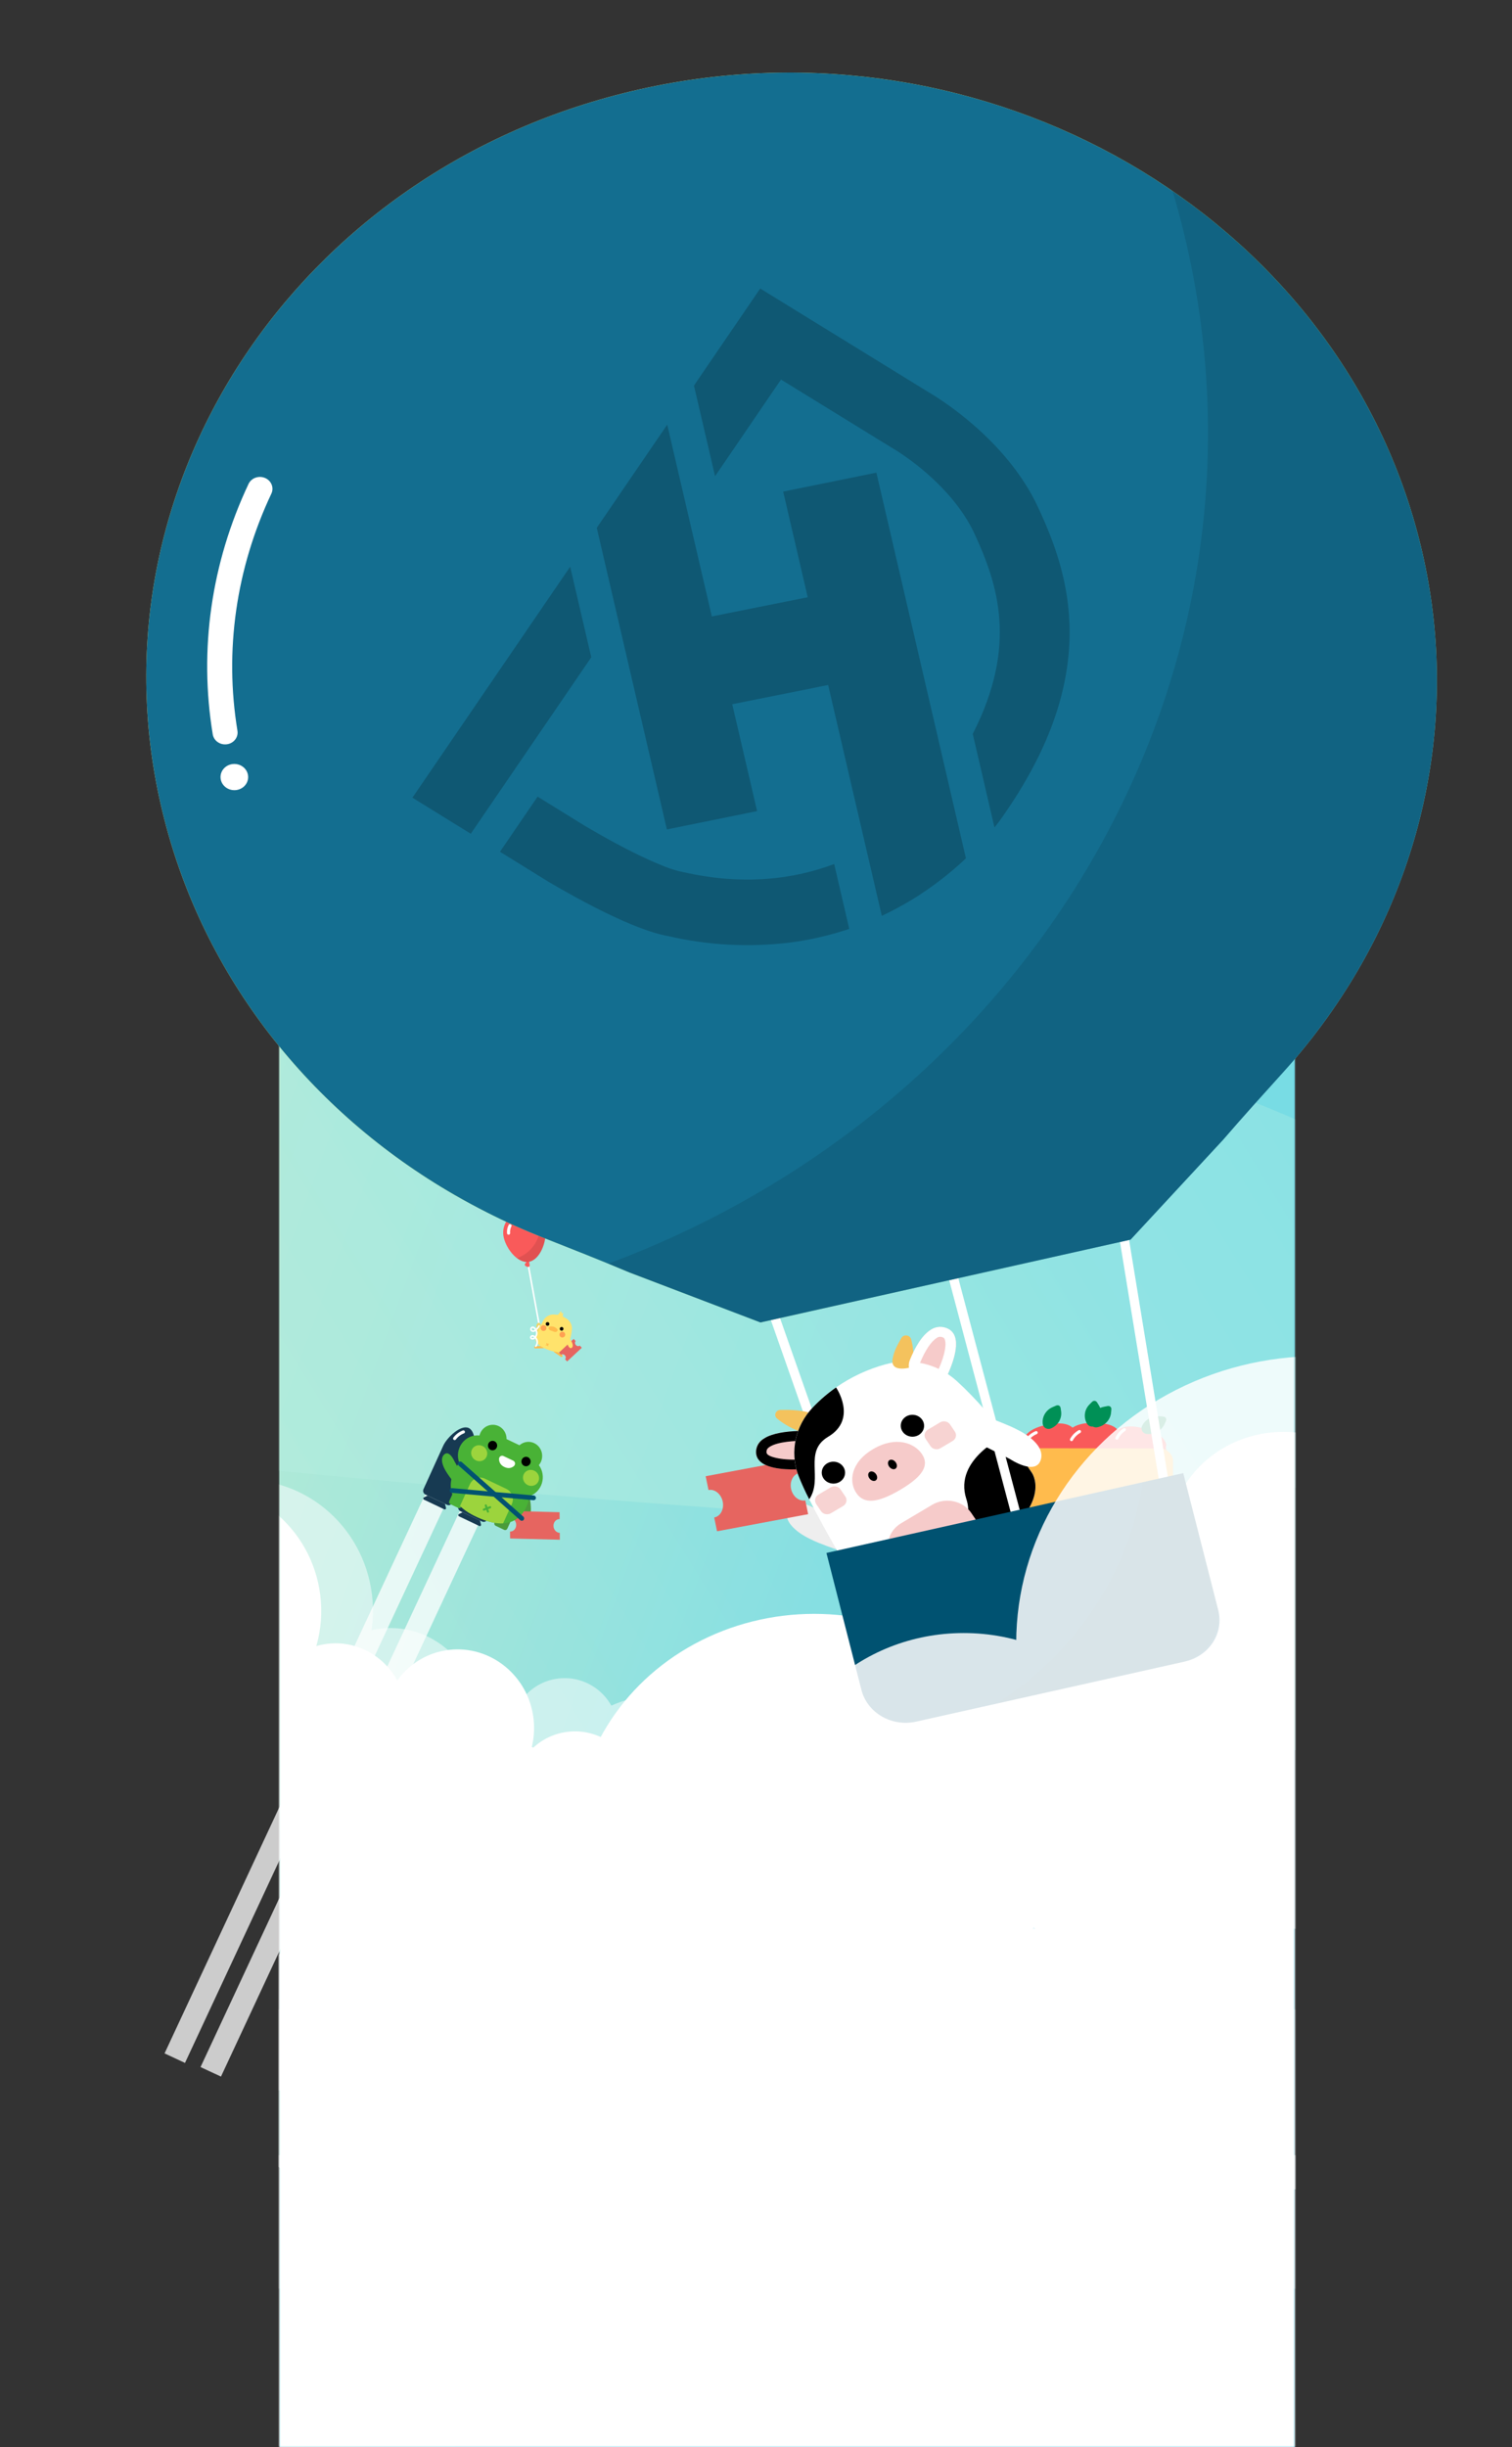 <svg width="487" height="788" viewBox="0 0 487 788" fill="none" xmlns="http://www.w3.org/2000/svg">
<rect x="0" y="0" width="487" height="788" fill="#333333" stroke="none"/>
<rect width="327" height="687" transform="translate(90 101)" fill="url(#paint0_linear_2111_7923)"/>
<mask id="mask0_2111_7923" style="mask-type:alpha" maskUnits="userSpaceOnUse" x="90" y="101" width="327" height="687">
<rect x="90" y="101" width="327" height="687" fill="#C4C4C4"/>
</mask>
<g mask="url(#mask0_2111_7923)">
<path opacity="0.65" d="M-480 101C-480 101 251.571 291.714 410.627 357.639C566.754 422.334 434.137 491.631 345.462 491.631C256.787 491.631 -253.077 450.16 -478.663 385.291L-480 101Z" fill="url(#paint1_linear_2111_7923)"/>
<path opacity="0.65" d="M-138.246 101C-138.246 101 467.795 304.342 810.017 352.502C1152.24 400.662 1334.33 444.809 1263.34 515.711C1192.36 586.613 268.611 448.822 204.444 686.947C140.278 925.071 1299.29 712.659 1445 1044.28V1305H-480V101H-138.246Z" fill="url(#paint2_linear_2111_7923)"/>
<path d="M230.421 604.794C243.528 603.234 252.817 591.059 251.17 577.599C249.523 564.139 237.563 554.492 224.456 556.052C211.35 557.612 202.06 569.787 203.707 583.247C205.354 596.706 217.314 606.353 230.421 604.794Z" fill="white"/>
<path d="M275.342 595.244C292.087 593.252 303.955 577.697 301.85 560.501C299.746 543.306 284.466 530.981 267.722 532.974C250.977 534.966 239.109 550.521 241.213 567.717C243.318 584.912 258.598 597.237 275.342 595.244Z" fill="white"/>
<path d="M319.154 602.203C337.019 600.077 349.682 583.481 347.437 565.134C345.192 546.787 328.889 533.637 311.023 535.763C293.158 537.889 280.495 554.485 282.74 572.832C284.985 591.179 301.288 604.329 319.154 602.203Z" fill="white"/>
<path d="M327.769 557.02C349.437 554.442 364.795 534.313 362.072 512.061C359.349 489.81 339.576 473.861 317.908 476.439C296.24 479.018 280.882 499.147 283.605 521.398C286.328 543.65 306.101 559.598 327.769 557.02Z" fill="white"/>
<path d="M150.653 581.036C164.03 579.445 173.511 567.018 171.83 553.281C170.149 539.544 157.942 529.698 144.565 531.29C131.189 532.882 121.707 545.308 123.389 559.045C125.07 572.782 137.276 582.628 150.653 581.036Z" fill="white"/>
<path d="M187.89 598.917C198.984 597.597 206.847 587.291 205.453 575.898C204.059 564.505 193.935 556.339 182.841 557.659C171.747 558.979 163.883 569.285 165.277 580.678C166.672 592.071 176.795 600.237 187.89 598.917Z" fill="white"/>
<path d="M156.768 600.894C172.598 599.01 184.301 588.248 182.907 576.855C181.513 565.462 167.55 557.753 151.719 559.636C135.889 561.52 124.187 572.283 125.581 583.676C126.975 595.069 140.938 602.778 156.768 600.894Z" fill="white"/>
<path d="M69.191 558.234C90.647 555.681 105.855 535.749 103.158 513.715C100.462 491.681 80.883 475.889 59.427 478.442C37.971 480.995 22.763 500.927 25.459 522.961C28.156 544.995 47.735 560.787 69.191 558.234Z" fill="white"/>
<path d="M78.664 623.498C113.087 619.402 138.807 598.219 136.111 576.185C133.415 554.151 103.323 539.61 68.9 543.706C34.476 547.802 8.756 568.984 11.453 591.018C14.149 613.052 44.241 627.594 78.664 623.498Z" fill="white"/>
<path d="M110.398 672.219C159.526 666.373 196.232 636.142 192.384 604.695C188.536 573.249 145.59 552.496 96.462 558.342C47.334 564.188 10.627 594.419 14.476 625.865C18.324 657.311 61.27 678.064 110.398 672.219Z" fill="white"/>
<path d="M111.108 575.358C123.486 573.885 132.26 562.386 130.704 549.674C129.149 536.962 117.853 527.851 105.474 529.324C93.096 530.797 84.323 542.296 85.878 555.008C87.434 567.72 98.73 576.831 111.108 575.358Z" fill="white"/>
<path d="M135 577.96C141.256 577.216 145.69 571.405 144.904 564.98C144.117 558.556 138.409 553.952 132.153 554.696C125.897 555.441 121.463 561.252 122.25 567.676C123.036 574.1 128.744 578.705 135 577.96Z" fill="white"/>
<g opacity="0.5">
<path d="M183.993 574.528C193.391 573.41 200.078 564.887 198.929 555.492C197.779 546.097 189.228 539.388 179.829 540.506C170.431 541.625 163.744 550.147 164.893 559.542C166.043 568.937 174.594 575.646 183.993 574.528Z" fill="white"/>
<path d="M84.504 559.755C106.803 557.101 122.608 536.386 119.806 513.486C117.004 490.586 96.655 474.173 74.355 476.826C52.056 479.48 36.25 500.195 39.053 523.095C41.855 545.995 62.204 562.408 84.504 559.755Z" fill="white"/>
<path d="M218.553 628.986C240.853 626.332 256.658 605.617 253.856 582.717C251.053 559.817 230.704 543.403 208.405 546.057C186.106 548.71 170.3 569.426 173.103 592.326C175.905 615.226 196.254 631.639 218.553 628.986Z" fill="white"/>
<path d="M250.241 571.354C258.561 570.365 264.457 562.636 263.412 554.093C262.366 545.549 254.775 539.426 246.455 540.416C238.136 541.406 232.239 549.134 233.285 557.677C234.33 566.221 241.922 572.344 250.241 571.354Z" fill="white"/>
<path d="M89.478 620.003C123.902 615.907 149.622 594.724 146.925 572.69C144.229 550.656 114.137 536.114 79.714 540.211C45.291 544.307 19.571 565.489 22.267 587.523C24.963 609.557 55.055 624.099 89.478 620.003Z" fill="white"/>
<path d="M129.499 581.946C144.961 580.106 155.92 565.742 153.977 549.863C152.034 533.984 137.924 522.604 122.462 524.443C106.999 526.283 96.04 540.647 97.983 556.526C99.926 572.405 114.036 583.785 129.499 581.946Z" fill="white"/>
<path d="M145.815 574.453C152.07 573.708 156.504 567.897 155.718 561.473C154.932 555.049 149.223 550.444 142.968 551.189C136.712 551.933 132.278 557.744 133.064 564.169C133.85 570.593 139.559 575.197 145.815 574.453Z" fill="white"/>
</g>
<path d="M175.641 395.937C176.169 399.677 173.949 405.807 170.22 406.335C166.49 406.863 162.661 401.592 162.133 397.853C161.887 396.061 162.359 394.244 163.447 392.8C164.534 391.357 166.148 390.404 167.935 390.15C169.722 389.897 171.536 390.364 172.981 391.448C174.425 392.533 175.382 394.147 175.641 395.937Z" fill="#F95A5A"/>
<path d="M169.998 406.573C171.289 413.617 172.578 420.661 173.865 427.705L169.998 406.573Z" fill="#FFE36C"/>
<path d="M169.998 406.573C171.289 413.617 172.578 420.661 173.865 427.705" stroke="white" stroke-width="0.5" stroke-miterlimit="10"/>
<path d="M170.28 405.502L170.591 407.368C170.607 407.463 170.596 407.56 170.561 407.65C170.525 407.739 170.467 407.817 170.39 407.876C170.314 407.934 170.224 407.971 170.129 407.982C170.033 407.993 169.937 407.978 169.849 407.938L169.341 407.707C169.267 407.674 169.202 407.623 169.15 407.561C169.099 407.498 169.062 407.424 169.044 407.345C169.025 407.265 169.025 407.183 169.044 407.104C169.062 407.024 169.099 406.95 169.15 406.887L170.28 405.502Z" fill="#F95A5A"/>
<path d="M163.806 397.09C163.732 396.264 163.892 395.433 164.268 394.694" stroke="white" stroke-linecap="round" stroke-linejoin="round"/>
<path opacity="0.1" d="M175.698 395.93C176.226 399.669 174.007 405.798 170.276 406.326C169.003 406.508 167.715 406.011 166.554 405.129C168.996 404.264 171.064 402.579 172.407 400.36C173.75 398.141 174.285 395.524 173.923 392.954C173.879 392.645 173.824 392.339 173.756 392.04C174.81 393.089 175.493 394.455 175.698 395.93Z" fill="black"/>
<path d="M172.858 427.989C172.858 427.989 172.463 426.431 173.324 426.03C174.185 425.629 174.327 427.25 174.327 427.25L174.509 428.201L173.24 429.333C173.24 429.333 172.932 428.435 172.858 427.989Z" fill="#EFD565"/>
<path d="M178.49 435.421L180.706 436.93C180.826 437.011 180.989 436.98 181.07 436.86L181.166 436.719C181.247 436.599 181.216 436.436 181.096 436.354L178.88 434.846C178.761 434.765 178.598 434.796 178.517 434.916L178.421 435.057C178.34 435.177 178.371 435.34 178.49 435.421Z" fill="#FFBB4D"/>
<path d="M172.361 434.186L174.969 434.155C175.113 434.154 175.229 434.035 175.227 433.89L175.225 433.719C175.224 433.575 175.105 433.459 174.961 433.46L172.353 433.491C172.209 433.493 172.093 433.612 172.095 433.757L172.097 433.927C172.098 434.072 172.217 434.188 172.361 434.186Z" fill="#FFBB4D"/>
<path d="M182.64 424.731C181.418 423.87 179.979 423.368 178.488 423.284L178.475 423.286C177.821 423.249 177.169 423.385 176.584 423.681C175.999 423.977 175.503 424.423 175.145 424.973C174.462 426.021 172.899 429.624 172.519 430.722C172.519 430.722 171.594 432.947 176.839 434.764C182.083 436.58 182.71 434.259 182.71 434.259C182.71 434.259 183.258 432.675 183.453 431.975C183.725 431.006 184.076 429.554 184.208 428.129C184.267 427.474 184.154 426.815 183.879 426.219C183.603 425.622 183.176 425.109 182.64 424.731Z" fill="#FFE36C"/>
<path d="M176.465 426.917C176.79 426.86 177.008 426.55 176.951 426.224C176.894 425.899 176.585 425.681 176.26 425.737C175.935 425.794 175.718 426.104 175.774 426.43C175.831 426.756 176.14 426.974 176.465 426.917Z" fill="black"/>
<path d="M180.994 428.49C181.319 428.433 181.536 428.123 181.479 427.798C181.423 427.472 181.113 427.254 180.788 427.311C180.464 427.368 180.246 427.678 180.303 428.003C180.359 428.329 180.669 428.547 180.994 428.49Z" fill="black"/>
<path d="M175.867 433.29C175.883 433.296 175.901 433.298 175.918 433.297C175.936 433.296 175.953 433.292 175.969 433.284L176.728 432.913C176.757 432.896 176.779 432.868 176.789 432.836C176.799 432.803 176.796 432.768 176.781 432.737C176.766 432.707 176.74 432.683 176.709 432.67C176.677 432.658 176.642 432.658 176.61 432.671L175.851 433.041C175.819 433.057 175.795 433.085 175.783 433.119C175.772 433.152 175.774 433.189 175.789 433.222C175.797 433.238 175.808 433.252 175.821 433.263C175.834 433.275 175.85 433.284 175.867 433.29Z" fill="#FFBB4D"/>
<path d="M176.434 433.49C176.467 433.501 176.504 433.498 176.535 433.483C176.551 433.476 176.566 433.465 176.577 433.452C176.589 433.438 176.598 433.423 176.604 433.406C176.61 433.389 176.612 433.372 176.611 433.354C176.61 433.336 176.606 433.319 176.598 433.303L176.229 432.542C176.222 432.525 176.212 432.509 176.198 432.496C176.185 432.483 176.17 432.473 176.152 432.466C176.135 432.459 176.116 432.456 176.098 432.457C176.079 432.458 176.061 432.462 176.044 432.47C176.028 432.478 176.013 432.49 176.001 432.504C175.989 432.518 175.98 432.535 175.974 432.552C175.969 432.57 175.967 432.589 175.969 432.607C175.971 432.626 175.977 432.644 175.987 432.66L176.356 433.421C176.372 433.453 176.4 433.478 176.434 433.49Z" fill="#FFBB4D"/>
<path d="M181.282 430.676C181.785 430.588 182.122 430.107 182.035 429.602C181.947 429.097 181.467 428.759 180.964 428.847C180.46 428.935 180.123 429.416 180.211 429.921C180.299 430.426 180.778 430.764 181.282 430.676Z" fill="#FFA052"/>
<path d="M175.23 428.573C175.734 428.485 176.071 428.005 175.983 427.5C175.895 426.995 175.416 426.657 174.912 426.745C174.408 426.833 174.071 427.314 174.159 427.819C174.247 428.324 174.726 428.661 175.23 428.573Z" fill="#FFA052"/>
<path d="M177.231 428.397L178.63 428.884C178.822 428.949 179.032 428.936 179.215 428.846C179.397 428.756 179.536 428.597 179.601 428.405C179.738 428.006 178.807 427.385 178.409 427.247C178.012 427.11 176.896 427.02 176.758 427.417C176.725 427.513 176.711 427.614 176.716 427.715C176.722 427.816 176.748 427.914 176.792 428.005C176.836 428.096 176.897 428.178 176.972 428.245C177.048 428.312 177.136 428.364 177.231 428.397Z" fill="#FFBB4D"/>
<path d="M180.829 423.775C180.829 423.775 181.049 422.964 180.739 422.275C180.731 422.259 180.719 422.246 180.704 422.236C180.689 422.226 180.672 422.221 180.654 422.221C180.636 422.221 180.619 422.225 180.603 422.235C180.588 422.244 180.576 422.257 180.568 422.273C180.389 422.627 180.151 422.948 179.865 423.221C179.784 423.286 179.69 423.332 179.59 423.357C179.49 423.382 179.386 423.385 179.284 423.366" fill="#FFE36C"/>
<path d="M179.924 423.502C180.405 423.361 180.851 423.118 181.23 422.789C181.243 422.777 181.259 422.769 181.277 422.766C181.295 422.763 181.313 422.765 181.33 422.772C181.346 422.779 181.36 422.791 181.371 422.805C181.381 422.82 181.387 422.838 181.387 422.856C181.377 423.081 181.337 423.305 181.268 423.52C181.239 423.624 181.246 423.735 181.289 423.834C181.331 423.933 181.407 424.014 181.503 424.063" fill="#FFE36C"/>
<path d="M181.942 436.432C182.304 436.824 182.334 437.389 182.008 437.692L182.666 438.403L187.396 433.998L186.737 433.288C186.411 433.593 185.851 433.52 185.488 433.129C185.124 432.737 185.095 432.172 185.421 431.868L184.763 431.158L180.034 435.562L180.692 436.273C181.018 435.969 181.578 436.04 181.942 436.432Z" fill="#E66560"/>
<path d="M184.072 431.965C184.072 431.965 184.901 433.34 184.194 433.974C183.487 434.609 182.882 433.099 182.882 433.099L182.431 432.242L183.318 430.788C183.318 430.788 183.874 431.562 184.072 431.965Z" fill="#FFE36C"/>
<path d="M173.645 426.971C173.374 427.492 172.988 427.945 172.518 428.296C172.074 428.634 171.866 428.688 171.694 428.672C171.397 428.643 171.042 428.421 171.003 428.1C170.963 427.779 171.231 427.435 171.509 427.393C172.056 427.312 172.988 428.393 172.893 429.465C172.815 430.358 172.028 431.207 171.454 431.138C171.236 431.111 170.978 430.944 170.946 430.731C170.914 430.518 171.13 430.239 171.363 430.173C171.899 430.019 172.832 430.839 173.017 431.799C173.175 432.626 172.729 433.308 172.593 433.504" stroke="white" stroke-width="0.5" stroke-linecap="round" stroke-linejoin="round"/>
<rect x="83" y="694" width="338" height="97" fill="white"/>
</g>
<path fill-rule="evenodd" clip-rule="evenodd" d="M144.038 483.175L59.584 664.288L53 661.218L137.454 480.105L144.038 483.175Z" fill="white" fill-opacity="0.75"/>
<path fill-rule="evenodd" clip-rule="evenodd" d="M155.628 487.577L71.173 668.69L64.59 665.62L149.044 484.507L155.628 487.577Z" fill="white" fill-opacity="0.75"/>
<path d="M163.319 475.316L156.957 489.308C156.813 489.624 156.554 489.868 156.235 489.988C155.917 490.108 155.566 490.093 155.259 489.948L148.3 486.633C148.148 486.561 148.011 486.458 147.898 486.332C147.785 486.205 147.697 486.057 147.64 485.895C147.583 485.733 147.557 485.561 147.565 485.389C147.573 485.217 147.613 485.048 147.684 484.891L154.046 470.9C155.246 468.268 159.706 464.002 162.266 465.222C164.826 466.443 164.514 472.681 163.319 475.316Z" fill="#173A52"/>
<path d="M148.998 486.965L154.6 489.633L154.927 490.915C154.946 490.99 154.944 491.069 154.921 491.143C154.898 491.217 154.855 491.282 154.797 491.332C154.739 491.382 154.668 491.414 154.593 491.424C154.519 491.435 154.443 491.423 154.374 491.39L147.83 488.274C147.761 488.241 147.704 488.189 147.663 488.124C147.623 488.059 147.601 487.983 147.601 487.905C147.601 487.828 147.623 487.752 147.663 487.686C147.703 487.621 147.761 487.568 147.829 487.535L148.998 486.965Z" fill="#173A52"/>
<path d="M152.04 469.945L145.678 483.935C145.607 484.092 145.506 484.233 145.383 484.35C145.259 484.466 145.114 484.557 144.956 484.617C144.798 484.676 144.631 484.703 144.463 484.696C144.296 484.689 144.131 484.649 143.979 484.576L137.021 481.262C136.714 481.116 136.477 480.85 136.361 480.524C136.246 480.197 136.261 479.836 136.405 479.52L142.767 465.528C143.967 462.896 148.427 458.63 150.987 459.851C153.546 461.071 153.235 467.305 152.04 469.945Z" fill="#173A52"/>
<path d="M137.719 481.597L143.325 484.265L143.652 485.547C143.671 485.622 143.668 485.701 143.645 485.775C143.622 485.849 143.579 485.914 143.521 485.964C143.463 486.014 143.392 486.046 143.318 486.056C143.243 486.067 143.167 486.055 143.098 486.023L136.55 482.906C136.482 482.873 136.424 482.821 136.384 482.756C136.343 482.691 136.322 482.615 136.322 482.537C136.322 482.46 136.343 482.384 136.384 482.318C136.424 482.253 136.482 482.2 136.55 482.167L137.719 481.597Z" fill="#173A52"/>
<path d="M146.435 463.227C147.16 462.261 148.135 461.522 149.247 461.097" stroke="white" stroke-linecap="round" stroke-linejoin="round"/>
<path d="M160.242 488.166L164.365 490.13L163.403 492.246C163.317 492.435 163.161 492.582 162.97 492.654C162.778 492.726 162.568 492.717 162.383 492.63L159.649 491.327C159.464 491.239 159.322 491.08 159.253 490.884C159.183 490.687 159.193 490.471 159.279 490.281L160.241 488.166L160.242 488.166Z" fill="#4B9B3A"/>
<path d="M170.978 485.311C170.978 485.311 171.338 489.387 169.069 490.061C166.799 490.736 167.083 486.595 167.083 486.595L167.006 484.129L170.566 481.772C170.566 481.772 170.971 484.166 170.978 485.311Z" fill="#4B9B3A"/>
<path d="M178.271 491.333C178.281 492.554 179.188 493.57 180.292 493.598L180.312 495.813L164.299 495.405L164.279 493.19C165.381 493.218 166.268 492.247 166.259 491.026C166.249 489.804 165.341 488.788 164.237 488.76L164.218 486.545L180.23 486.953L180.25 489.168C179.148 489.14 178.256 490.11 178.271 491.333Z" fill="#E66560"/>
<path d="M147.922 471.02C147.922 471.02 138.337 482.357 154.987 489.101C169.132 494.83 170.548 481.795 170.548 481.795C171.492 481.467 172.348 480.914 173.044 480.181C173.74 479.448 174.257 478.555 174.552 477.578C174.847 476.601 174.912 475.566 174.74 474.56C174.569 473.554 174.167 472.606 173.567 471.793L173.569 471.781C173.826 471.474 174.042 471.133 174.21 470.767C174.639 469.823 174.741 468.758 174.5 467.749C174.259 466.74 173.689 465.847 172.884 465.219C172.08 464.592 171.089 464.266 170.077 464.298C169.064 464.329 168.092 464.715 167.319 465.391L167.106 465.291L163.283 463.471L163.15 463.407C163.17 462.293 162.79 461.211 162.083 460.368C161.375 459.526 160.39 458.981 159.315 458.837C158.239 458.693 157.148 458.96 156.248 459.588C155.349 460.216 154.703 461.16 154.435 462.242L154.427 462.24C153.356 462.128 152.274 462.3 151.284 462.741C150.295 463.182 149.432 463.877 148.778 464.759C148.125 465.641 147.703 466.68 147.553 467.776C147.403 468.872 147.53 469.988 147.923 471.017L147.922 471.02Z" fill="#49B236"/>
<path d="M145.681 481.228L149.537 483.065L148.554 485.227C148.474 485.404 148.328 485.542 148.149 485.609C147.97 485.676 147.773 485.668 147.6 485.586L145.042 484.367C144.87 484.285 144.737 484.136 144.672 483.953C144.607 483.769 144.616 483.566 144.697 483.389L145.68 481.227L145.681 481.228Z" fill="#49B236"/>
<path d="M164.844 484.375L162.042 490.542C160.14 490.647 157.818 490.25 154.99 489.104C151.876 487.845 149.681 486.424 148.167 484.947L151.35 477.948C151.758 477.056 152.492 476.365 153.393 476.026C154.293 475.687 155.286 475.727 156.154 476.139L163.107 479.45C163.972 479.866 164.64 480.617 164.966 481.54C165.291 482.463 165.248 483.482 164.844 484.375Z" fill="#9CD43D"/>
<path d="M169.22 472.142C170.032 472.259 170.785 471.678 170.903 470.843C171.021 470.009 170.458 469.237 169.646 469.12C168.834 469.003 168.08 469.584 167.963 470.419C167.845 471.253 168.408 472.025 169.22 472.142Z" fill="black"/>
<path d="M158.436 467.005C159.248 467.122 160.001 466.54 160.119 465.706C160.237 464.871 159.674 464.1 158.862 463.982C158.05 463.865 157.296 464.447 157.179 465.281C157.061 466.116 157.624 466.887 158.436 467.005Z" fill="black"/>
<path d="M162.166 468.862L165.314 470.36C165.466 470.433 165.599 470.544 165.698 470.683C165.798 470.822 165.862 470.985 165.884 471.156C165.906 471.328 165.886 471.503 165.825 471.664C165.764 471.826 165.665 471.97 165.536 472.082C164.88 472.644 163.867 473.065 162.472 472.4C161.077 471.736 160.739 470.671 160.738 469.793C160.739 469.621 160.782 469.451 160.864 469.299C160.946 469.148 161.063 469.02 161.206 468.927C161.348 468.834 161.511 468.78 161.678 468.768C161.846 468.757 162.014 468.789 162.166 468.862Z" fill="white"/>
<path d="M173.412 477.034C173.994 475.754 173.404 474.21 172.093 473.586C170.783 472.962 169.249 473.493 168.667 474.773C168.085 476.053 168.676 477.596 169.986 478.221C171.296 478.845 172.83 478.313 173.412 477.034Z" fill="#9CD43D"/>
<path d="M156.721 469.085C157.303 467.805 156.712 466.262 155.402 465.638C154.092 465.013 152.558 465.545 151.976 466.824C151.394 468.104 151.984 469.648 153.294 470.272C154.605 470.896 156.139 470.365 156.721 469.085Z" fill="#9CD43D"/>
<path d="M157.03 487.076C156.991 487.058 156.955 487.031 156.925 486.998C156.895 486.964 156.872 486.925 156.858 486.883L156.14 484.852C156.123 484.77 156.136 484.685 156.175 484.612C156.215 484.539 156.279 484.483 156.355 484.454C156.431 484.425 156.515 484.426 156.591 484.455C156.667 484.484 156.729 484.541 156.768 484.614L157.487 486.647C157.508 486.71 157.51 486.779 157.493 486.844C157.477 486.909 157.442 486.968 157.394 487.013C157.346 487.059 157.286 487.089 157.221 487.1C157.157 487.111 157.09 487.103 157.03 487.076Z" fill="#49B236"/>
<path d="M155.687 486.435C155.628 486.405 155.579 486.359 155.546 486.301C155.513 486.243 155.497 486.177 155.5 486.109C155.503 486.042 155.525 485.977 155.563 485.923C155.601 485.868 155.654 485.825 155.715 485.801L157.696 485.055C157.739 485.031 157.786 485.016 157.835 485.013C157.883 485.009 157.932 485.016 157.978 485.034C158.023 485.051 158.064 485.079 158.098 485.114C158.133 485.15 158.159 485.192 158.175 485.239C158.192 485.286 158.198 485.336 158.194 485.386C158.19 485.436 158.176 485.484 158.152 485.528C158.128 485.571 158.096 485.609 158.056 485.639C158.017 485.668 157.972 485.689 157.924 485.699L155.943 486.446C155.859 486.477 155.767 486.473 155.687 486.435Z" fill="#49B236"/>
<path fill-rule="evenodd" clip-rule="evenodd" d="M172.62 482.394C172.584 482.813 172.215 483.122 171.796 483.085L145.533 480.718C145.114 480.681 144.804 480.31 144.841 479.891C144.877 479.473 145.246 479.164 145.665 479.201L171.928 481.568C172.346 481.605 172.656 481.975 172.62 482.394Z" fill="#015271"/>
<path fill-rule="evenodd" clip-rule="evenodd" d="M147.679 470.886C147.957 470.571 148.438 470.542 148.753 470.822L168.569 488.382C168.884 488.661 168.914 489.142 168.636 489.457C168.358 489.771 167.877 489.8 167.562 489.521L147.746 471.961C147.431 471.681 147.401 471.2 147.679 470.886Z" fill="#015271"/>
<path d="M143.488 473.524C143.488 473.524 141.309 470.105 143.01 468.419C144.712 466.732 146.354 470.517 146.354 470.517L147.548 472.652L145.473 476.444C145.473 476.444 144.013 474.53 143.488 473.524Z" fill="#49B236"/>
<mask id="mask1_2111_7923" style="mask-type:alpha" maskUnits="userSpaceOnUse" x="90" y="101" width="327" height="687">
<rect x="90" y="101" width="327" height="687" fill="#C4C4C4"/>
</mask>
<g mask="url(#mask1_2111_7923)">
<ellipse rx="92.598" ry="87.659" transform="matrix(-1 -1.16784e-09 -7.03486e-09 1 402.995 563.214)" fill="white"/>
<ellipse rx="37.039" ry="35.063" transform="matrix(-1 -1.16784e-09 -7.03486e-09 1 413.467 496.135)" fill="white"/>
<ellipse rx="77.019" ry="72.211" transform="matrix(-1 -1.16784e-09 -7.03486e-09 1 262.228 591.896)" fill="white"/>
<ellipse rx="50.607" ry="48.024" transform="matrix(-1 -1.16784e-09 -7.03486e-09 1 169.697 611.78)" fill="white"/>
<rect width="504.056" height="83.847" rx="41.924" transform="matrix(-1 -1.16784e-09 -7.03486e-09 1 575.309 621.143)" fill="white"/>
</g>
<path d="M347.42 467.116L347.518 467.461C346.553 470.264 343.758 472.263 340.173 472.938C335.117 473.888 330.408 471.838 329.386 467.084C328.363 462.33 332.076 459.771 337.132 458.819C340.718 458.146 343.903 457.946 345.95 460.183C345.898 460.189 345.848 460.199 345.796 460.208C346.653 462.039 347.203 461.157 347.627 463.175C348.05 465.192 347.741 466.341 347.42 467.116Z" fill="#F95A5A"/>
<path d="M330.851 463.588C331.568 462.593 332.57 461.809 333.74 461.325" stroke="white" stroke-linecap="round" stroke-linejoin="round"/>
<path d="M340.464 453.039C340.529 453.012 340.6 452.999 340.672 453.003C340.743 453.006 340.813 453.024 340.875 453.057C340.938 453.09 340.992 453.136 341.032 453.191C341.073 453.247 341.099 453.31 341.109 453.377L341.273 454.516C341.421 455.545 341.208 456.59 340.667 457.493C340.126 458.397 339.287 459.109 338.275 459.524C338.079 459.604 337.866 459.64 337.653 459.629C337.439 459.619 337.231 459.562 337.045 459.463C336.859 459.364 336.699 459.226 336.58 459.059C336.46 458.893 336.383 458.703 336.354 458.504C336.212 457.483 336.424 456.448 336.959 455.551C337.494 454.654 338.324 453.944 339.324 453.527L340.464 453.039Z" fill="#009056" stroke="#009056" stroke-miterlimit="10" stroke-linecap="round"/>
<path d="M360.476 468.396L360.491 468.752C358.894 471.287 355.699 472.659 352.042 472.578C346.884 472.461 342.768 469.491 342.881 464.644C342.995 459.798 347.217 458.068 352.374 458.183C356.032 458.266 359.187 458.728 360.663 461.332C360.61 461.327 360.558 461.327 360.506 461.324C360.914 463.286 361.658 462.54 361.6 464.595C361.541 466.649 360.971 467.706 360.476 468.396Z" fill="#F95A5A"/>
<path d="M345.124 463.564C345.701 462.492 346.589 461.595 347.685 460.976" stroke="white" stroke-linecap="round" stroke-linejoin="round"/>
<path d="M356.918 453.244C356.988 453.231 357.061 453.233 357.13 453.251C357.199 453.269 357.263 453.301 357.316 453.346C357.37 453.391 357.411 453.447 357.438 453.509C357.464 453.572 357.475 453.639 357.469 453.706L357.363 454.851C357.267 455.885 356.815 456.86 356.076 457.629C355.337 458.399 354.35 458.921 353.266 459.116C353.056 459.154 352.84 459.145 352.634 459.091C352.428 459.036 352.238 458.938 352.08 458.803C351.921 458.668 351.798 458.5 351.72 458.313C351.642 458.126 351.611 457.925 351.63 457.725C351.729 456.701 352.178 455.734 352.91 454.97C353.642 454.206 354.618 453.685 355.692 453.485L356.918 453.244Z" fill="#009056" stroke="#009056" stroke-miterlimit="10" stroke-linecap="round"/>
<path d="M352.16 451.708C352.21 451.659 352.27 451.622 352.337 451.599C352.405 451.576 352.477 451.569 352.548 451.577C352.619 451.584 352.687 451.608 352.747 451.645C352.807 451.682 352.857 451.731 352.893 451.789L353.507 452.785C354.06 453.684 354.287 454.727 354.153 455.757C354.02 456.786 353.533 457.746 352.766 458.492C352.618 458.636 352.436 458.745 352.234 458.812C352.033 458.878 351.817 458.9 351.605 458.875C351.393 458.85 351.19 458.779 351.012 458.668C350.833 458.557 350.685 458.409 350.578 458.234C350.033 457.341 349.809 456.307 349.94 455.285C350.071 454.264 350.55 453.311 351.305 452.567L352.16 451.708Z" fill="#009056" stroke="#009056" stroke-miterlimit="10" stroke-linecap="round"/>
<path d="M373.264 472.126L373.164 472.471C370.83 474.446 367.343 474.866 363.881 473.769C358.999 472.219 356.022 468.235 357.681 463.639C359.34 459.043 363.921 458.568 368.803 460.116C372.265 461.215 375.127 462.536 375.702 465.433C375.653 465.414 375.604 465.399 375.555 465.382C375.316 467.37 376.264 466.865 375.551 468.81C374.838 470.756 373.956 471.606 373.264 472.126Z" fill="#F95A5A"/>
<path d="M359.736 463.103C360.247 461.999 361.077 461.052 362.133 460.37" stroke="white" stroke-linecap="round" stroke-linejoin="round"/>
<path d="M374.743 456.673C374.814 456.68 374.882 456.703 374.942 456.739C375.003 456.775 375.053 456.824 375.09 456.882C375.126 456.939 375.148 457.004 375.153 457.071C375.159 457.138 375.147 457.206 375.12 457.268L374.653 458.332C374.231 459.292 373.488 460.097 372.536 460.626C371.585 461.154 370.477 461.378 369.381 461.262C369.169 461.24 368.965 461.171 368.786 461.062C368.607 460.952 368.458 460.805 368.349 460.632C368.241 460.459 368.177 460.265 368.163 460.065C368.148 459.864 368.183 459.663 368.265 459.478C368.687 458.527 369.425 457.73 370.368 457.204C371.31 456.679 372.407 456.453 373.496 456.561L374.743 456.673Z" fill="#009056" stroke="#009056" stroke-miterlimit="10" stroke-linecap="round"/>
<rect width="47.724" height="32.687" rx="4" transform="matrix(1.024 0.002 -0 0.975 328.95 466.328)" fill="#FFBB4D"/>
<path d="M246.484 415.447L275.648 498.449" stroke="white" stroke-width="3" stroke-miterlimit="10"/>
<path d="M360.607 389.863L374.741 476.223" stroke="white" stroke-width="3" stroke-miterlimit="10"/>
<path d="M296.461 444.676C295.761 444.45 295.116 444.094 294.565 443.63C294.013 443.165 293.567 442.601 293.252 441.971C292.937 441.341 292.76 440.659 292.732 439.964C292.704 439.269 292.825 438.577 293.088 437.927C295.112 432.942 298.841 426.285 304.011 427.439C310.276 428.824 307.679 437.159 305.315 442.441C304.771 443.654 303.756 444.626 302.476 445.161C301.196 445.696 299.746 445.753 298.42 445.321L296.461 444.676Z" fill="#F6CBCA"/>
<path d="M261.281 495.735C261.281 495.735 252.085 491.826 253.487 486.376C254.889 480.926 263.408 486.239 263.408 486.239L268.793 488.895L269.381 498.927C269.381 498.927 263.742 497.032 261.281 495.735Z" fill="#EEEEEE"/>
<path d="M254.795 479.416C255.301 481.859 257.356 483.537 259.379 483.157L260.295 487.586L230.956 493.089L230.039 488.658C232.057 488.279 233.289 485.984 232.786 483.541C232.283 481.098 230.225 479.42 228.203 479.8L227.286 475.369L256.626 469.868L257.542 474.299C255.524 474.676 254.284 476.971 254.795 479.416Z" fill="#E66560"/>
<path d="M263.407 460.97C263.407 460.97 244.445 459.12 243.511 466.874C242.431 475.788 263.252 472.616 263.252 472.616L263.407 460.97Z" fill="#F6CBCA"/>
<path d="M248.09 465.783C246.994 466.434 246.927 466.986 246.91 467.245C246.85 467.445 246.851 467.656 246.911 467.856C246.971 468.056 247.089 468.237 247.251 468.378C248.428 469.431 253.128 470.475 259.961 469.842L260.026 463.967C255.912 463.876 250.654 464.269 248.101 465.779L248.09 465.783ZM246.289 463.091C251.773 459.838 263.444 460.977 263.444 460.977L263.309 472.64C263.309 472.64 242.458 475.794 243.568 466.898C243.678 466.108 243.982 465.354 244.459 464.695C244.935 464.037 245.569 463.493 246.31 463.107L246.289 463.091Z" fill="black"/>
<path d="M257.031 460.742C254.579 459.775 252.306 458.447 250.298 456.808C250.039 456.599 249.853 456.322 249.763 456.012C249.674 455.703 249.687 455.375 249.799 455.073C249.911 454.77 250.117 454.507 250.391 454.316C250.665 454.126 250.995 454.018 251.336 454.006C253.937 453.943 257.447 454.045 260.377 454.788C265.774 456.153 257.031 460.742 257.031 460.742Z" fill="#F4C25D"/>
<path d="M294.667 510.881C297.053 510.156 299.384 509.281 301.643 508.261C305.111 506.718 308.47 504.969 311.699 503.023C314.528 501.364 317.261 499.564 319.885 497.631C339.39 483.202 332.256 474.066 332.256 474.066C332.256 474.066 326.62 465.715 323.952 462.227C320.259 457.42 314.502 450.45 308.039 444.598C305.061 441.911 301.382 440.008 297.374 439.083C293.366 438.158 289.171 438.243 285.214 439.329C279.468 440.899 274.07 443.421 269.273 446.775C266.572 448.662 264.08 450.8 261.834 453.155L261.776 453.218C259.03 456.098 257.144 459.61 256.308 463.398C255.472 467.186 255.715 471.117 257.014 474.793C258.072 477.513 259.284 480.178 260.646 482.776C265.141 491.713 272.1 503.856 274.956 508.074C274.933 508.093 279.24 515.463 294.667 510.881Z" fill="white"/>
<path d="M301.626 508.277C305.094 506.735 308.453 504.986 311.682 503.04C314.511 501.381 317.244 499.581 319.868 497.648C339.373 483.219 332.239 474.082 332.239 474.082C332.239 474.082 326.604 465.732 323.935 462.244C323.935 462.244 307.091 469.786 311.224 482.616C311.596 483.718 311.808 484.861 311.855 486.016C312.156 495.438 298.29 495.994 301.557 508.003C301.574 508.096 301.597 508.187 301.626 508.277Z" fill="black"/>
<path d="M260.647 482.792C265.215 476.015 258.669 467.454 266.729 462.667C276.332 456.954 269.285 446.781 269.285 446.781C266.584 448.668 264.092 450.806 261.847 453.161L261.788 453.224C259.042 456.104 257.156 459.616 256.32 463.404C255.484 467.192 255.728 471.123 257.027 474.798C258.08 477.522 259.289 480.19 260.647 482.792Z" fill="black"/>
<path d="M287.404 502.359L291.097 507.84C291.971 509.139 293.204 510.192 294.664 510.885C299.278 509.511 304.895 507.067 311.696 503.028C314.525 501.369 317.257 499.569 319.881 497.636L312.866 487.236C312.572 486.796 312.235 486.383 311.858 486.003C310.403 484.53 308.448 483.58 306.33 483.316C304.211 483.052 302.063 483.491 300.255 484.557L290.224 490.515C288.181 491.734 286.737 493.665 286.209 495.885C285.68 498.104 286.11 500.432 287.404 502.359Z" fill="#F6CBCA"/>
<path d="M268.209 477.733C270.281 477.854 272.061 476.374 272.185 474.428C272.309 472.483 270.73 470.807 268.658 470.687C266.586 470.566 264.806 472.046 264.682 473.991C264.558 475.937 266.137 477.612 268.209 477.733Z" fill="black"/>
<path d="M293.661 462.63C295.733 462.751 297.513 461.271 297.637 459.325C297.761 457.38 296.182 455.704 294.11 455.584C292.038 455.463 290.258 456.943 290.134 458.888C290.01 460.834 291.589 462.509 293.661 462.63Z" fill="black"/>
<path d="M275.816 480.777C273.383 477.17 273.864 470.998 281.178 466.657C288.492 462.317 294.518 464.627 296.951 468.234C299.384 471.841 297.299 475.399 289.986 479.719C282.673 484.039 278.247 484.409 275.816 480.777Z" fill="#F6CBCA"/>
<path d="M288.387 472.967C288.989 472.61 289.056 471.695 288.536 470.925C288.016 470.154 287.107 469.819 286.505 470.176C285.903 470.534 285.836 471.448 286.356 472.219C286.876 472.99 287.785 473.325 288.387 472.967Z" fill="black"/>
<path d="M282.024 476.747C282.626 476.39 282.693 475.475 282.173 474.704C281.653 473.934 280.744 473.599 280.142 473.956C279.54 474.313 279.473 475.228 279.993 475.999C280.513 476.769 281.422 477.104 282.024 476.747Z" fill="black"/>
<path d="M294.193 440.081C294.193 440.081 294.642 435.249 293.444 431.204C293.356 430.893 293.169 430.614 292.909 430.405C292.649 430.195 292.328 430.064 291.988 430.029C291.647 429.994 291.304 430.057 291.003 430.21C290.702 430.362 290.457 430.597 290.301 430.883C289.13 433.06 288.06 434.672 287.517 437.473C286.52 442.635 294.193 440.081 294.193 440.081Z" fill="#F4C25D"/>
<path d="M301.717 430.847C299.933 431.901 297.938 434.898 296.243 439.06C296.139 439.313 296.09 439.582 296.1 439.852C296.11 440.123 296.178 440.389 296.3 440.634C296.421 440.88 296.595 441.1 296.81 441.281C297.024 441.462 297.275 441.6 297.548 441.688L299.519 442.313C299.823 442.413 300.146 442.447 300.466 442.412C300.785 442.378 301.092 442.276 301.363 442.114C301.733 441.897 302.022 441.577 302.188 441.198C304.679 435.627 304.866 432.347 304.211 431.109C304.114 430.935 303.968 430.666 303.229 430.501C302.967 430.446 302.696 430.446 302.435 430.502C302.174 430.557 301.93 430.666 301.719 430.821L301.717 430.847ZM299.907 428.133C300.499 427.753 301.17 427.492 301.875 427.367C302.581 427.242 303.307 427.256 304.007 427.408C310.272 428.793 307.675 437.129 305.311 442.411C304.769 443.625 303.755 444.599 302.474 445.134C301.193 445.669 299.742 445.725 298.416 445.29L296.44 444.665C295.74 444.439 295.094 444.083 294.543 443.618C293.992 443.153 293.545 442.589 293.231 441.959C292.916 441.33 292.739 440.647 292.711 439.953C292.683 439.258 292.803 438.565 293.066 437.916C294.509 434.377 296.833 429.97 299.889 428.153L299.907 428.133Z" fill="white"/>
<path d="M327.757 460.423C327.757 460.423 336.822 464.589 335.249 469.994C333.677 475.398 325.33 469.85 325.33 469.85L317.491 465.892L319.758 457.007C319.758 457.007 325.338 459.072 327.757 460.423Z" fill="white"/>
<path d="M302.904 466.345L306.839 464.009C307.924 463.365 308.246 462.015 307.557 460.995L306.012 458.703C305.324 457.682 303.886 457.377 302.801 458.021L298.866 460.357C297.781 461.001 297.459 462.351 298.147 463.372L299.693 465.663C300.381 466.684 301.819 466.989 302.904 466.345Z" fill="#F7D3D2"/>
<path d="M267.638 487.279L271.573 484.943C272.658 484.299 272.98 482.949 272.292 481.928L270.746 479.637C270.058 478.616 268.62 478.311 267.535 478.955L263.601 481.291C262.515 481.935 262.194 483.285 262.882 484.306L264.427 486.597C265.116 487.618 266.553 487.923 267.638 487.279Z" fill="#F7D3D2"/>
<path d="M304.677 402.42L327.078 486.93" stroke="white" stroke-width="3" stroke-miterlimit="10"/>
<path d="M457.007 173.351C463.427 198.305 464.53 224.194 460.253 249.528C455.975 274.862 446.401 299.14 432.082 320.963C429.995 324.16 427.809 327.297 425.523 330.376C421.718 335.512 417.649 340.476 413.317 345.267C406.813 352.459 400.303 359.656 393.981 366.991L364.142 399.188L244.923 425.845L202.737 409.753C193.552 405.885 184.268 402.22 174.985 398.559C168.795 396.126 162.764 393.419 156.892 390.439C153.372 388.662 149.909 386.792 146.504 384.828C123.186 371.422 102.911 353.821 86.849 333.04C70.786 312.259 59.252 288.708 52.91 263.743C26.106 158.966 94.683 53.837 206.091 28.753C317.403 3.695 430.244 68.717 457.007 173.351Z" fill="url(#paint3_linear_2111_7923)"/>
<path d="M457.007 173.351C463.427 198.305 464.53 224.194 460.253 249.528C455.975 274.862 446.401 299.14 432.082 320.963C429.995 324.16 427.809 327.297 425.523 330.376C421.718 335.512 417.649 340.476 413.317 345.267C406.813 352.459 400.303 359.656 393.981 366.991L364.142 399.188L244.923 425.845L202.737 409.753C193.552 405.885 184.268 402.22 174.985 398.559C168.795 396.126 162.764 393.419 156.892 390.439C153.372 388.662 149.909 386.792 146.504 384.828C123.186 371.422 102.911 353.821 86.849 333.04C70.786 312.259 59.252 288.708 52.91 263.743C26.106 158.966 94.683 53.837 206.091 28.753C317.403 3.695 430.244 68.717 457.007 173.351Z" fill="#136E90"/>
<path opacity="0.1" d="M457.012 173.347C463.434 198.301 464.538 224.191 460.26 249.526C455.982 274.861 446.407 299.14 432.087 320.964C430 324.161 427.814 327.298 425.528 330.376C421.73 335.513 417.661 340.477 413.322 345.268C406.823 352.46 400.309 359.651 393.991 366.998L364.147 399.188L244.928 425.846L202.742 409.758C200.474 408.806 198.212 407.86 195.939 406.912C335.489 354.868 416.64 213.087 380.51 71.759C379.631 68.312 378.687 64.893 377.678 61.502C417.417 88.771 445.543 128.423 457.012 173.347Z" fill="black"/>
<path d="M266.185 500.065L381.107 474.375L392.393 518.535C393.298 522.072 392.669 525.799 390.647 528.895C388.624 531.992 385.373 534.204 381.608 535.045L295.074 554.39C291.31 555.231 287.34 554.633 284.039 552.727C280.738 550.821 278.375 547.762 277.471 544.225L266.185 500.065Z" fill="#005271"/>
<path opacity="0.1" d="M381.137 474.351L392.014 516.982C392.513 518.933 392.598 520.956 392.265 522.936C391.931 524.916 391.185 526.814 390.07 528.522C388.954 530.23 387.491 531.714 385.764 532.889C384.037 534.065 382.079 534.908 380.003 535.372L321.038 548.555C333.723 540.399 344.456 529.848 352.552 517.574C360.649 505.3 365.932 491.572 368.066 477.263L381.137 474.351Z" fill="black"/>
<g opacity="0.2">
<path d="M262.342 191.879L222.552 199.847L229.034 228.129L268.824 220.161L262.342 191.879Z" fill="black"/>
<path d="M190.443 211.65L183.647 182.488L132.832 256.863L151.628 268.484L190.443 211.65ZM334.334 163.316C324.179 141.423 302.012 128.017 299.497 126.545L244.863 92.909L224.904 122.117L223.518 124.19L230.316 153.343L251.552 122.223L282.625 141.349L287.368 144.263L287.705 144.46C287.769 144.469 289.777 145.685 292.728 147.81C298.753 152.184 308.644 160.678 313.792 171.692C321.415 188.145 327.901 207.804 313.307 236.33L320.312 266.458C321.866 264.514 322.802 263.157 323.142 262.664C337.378 242.239 344.342 223.124 344.51 204.14C344.63 187.714 339.452 174.281 334.334 163.316ZM219.92 280.8L219.165 280.625L218.814 280.576C216.609 280 214.458 279.252 212.383 278.341C210.46 277.552 208.079 276.497 205.205 275.09C200.822 272.961 195.345 270.043 188.53 266.029L173.158 256.528L161.032 274.282L176.31 283.725L176.515 283.859C199.992 297.686 211.113 300.739 215.1 301.406C227.959 304.408 241.298 305.121 254.426 303.508C260.457 302.729 266.393 301.409 272.153 299.565L273.533 299.11L268.679 278.226C255.907 283.041 239.657 285.304 219.92 280.8Z" fill="black"/>
<path d="M214.91 136.739L243.849 261.185L214.792 267.089L192.209 169.965L194.488 166.626L195.716 164.84L202.567 154.799L207.221 147.992L208.733 145.777L213.387 138.97L214.91 136.739Z" fill="black"/>
<path d="M282.273 152.195L311.119 276.389L310.778 276.704C309.667 277.789 308.404 278.889 307.092 279.999C306.666 280.374 306.219 280.763 305.769 281.116C304.593 282.098 303.348 283.076 302.035 284.051C300.832 284.963 299.573 285.869 298.259 286.766C297.543 287.251 296.818 287.735 296.072 288.233C295.118 288.853 294.117 289.476 293.088 290.094C292.288 290.576 291.461 291.046 290.614 291.522C288.947 292.47 287.197 293.387 285.363 294.272L284.02 294.909L252.251 158.302L282.273 152.195Z" fill="black"/>
</g>
<path fill-rule="evenodd" clip-rule="evenodd" d="M85.372 153.916C87.402 154.78 88.312 157.039 87.404 158.962C76.012 183.088 72.232 209.549 76.479 235.308C76.823 237.392 75.32 239.341 73.122 239.662C70.925 239.983 68.865 238.554 68.522 236.471C64.031 209.233 68.034 181.283 80.052 155.831C80.96 153.909 83.342 153.051 85.372 153.916Z" fill="white"/>
<ellipse rx="4.446" ry="4.225" transform="matrix(1.001 -0 0.002 0.999 75.478 250.227)" fill="white"/>
<g opacity="0.85">
<mask id="mask2_2111_7923" style="mask-type:alpha" maskUnits="userSpaceOnUse" x="90" y="101" width="327" height="687">
<rect x="90" y="101" width="327" height="687" fill="#C4C4C4"/>
</mask>
<g mask="url(#mask2_2111_7923)">
<ellipse rx="97.336" ry="92.367" transform="matrix(-1 -1.16784e-09 -7.03486e-09 1 424.646 529.05)" fill="white"/>
<ellipse rx="61.212" ry="57.358" transform="matrix(-1 -1.16784e-09 -7.03486e-09 1 310.407 583.219)" fill="white"/>
<ellipse rx="50.607" ry="48.024" transform="matrix(-1 -1.16784e-09 -7.03486e-09 1 211.355 636.521)" fill="white"/>
<rect width="581.355" height="89.945" rx="44.973" transform="matrix(-1 -1.16784e-09 -7.03486e-09 1 614.763 647.057)" fill="white" fill-opacity="0.5"/>
</g>
</g>
<defs>
<linearGradient id="paint0_linear_2111_7923" x1="40.5" y1="81.5" x2="268.337" y2="165.155" gradientUnits="userSpaceOnUse">
<stop stop-color="#D6EDC5"/>
<stop offset="1" stop-color="#5BCDE8"/>
</linearGradient>
<linearGradient id="paint1_linear_2111_7923" x1="-358.227" y1="494.775" x2="221.683" y2="136.498" gradientUnits="userSpaceOnUse">
<stop stop-color="#E1F7D5"/>
<stop offset="1" stop-color="#B0EBE9"/>
</linearGradient>
<linearGradient id="paint2_linear_2111_7923" x1="-391.276" y1="1243.44" x2="1001.34" y2="383.347" gradientUnits="userSpaceOnUse">
<stop stop-color="#FCFCD1"/>
<stop offset="1" stop-color="#56DAEA"/>
</linearGradient>
<linearGradient id="paint3_linear_2111_7923" x1="89.011" y1="142.642" x2="392.895" y2="421.688" gradientUnits="userSpaceOnUse">
<stop offset="0.075" stop-color="#FFE36C"/>
<stop offset="0.344" stop-color="#E0EA71"/>
<stop offset="0.513" stop-color="#CCEE74"/>
<stop offset="0.945" stop-color="#6DD1E1"/>
</linearGradient>
</defs>
</svg>
